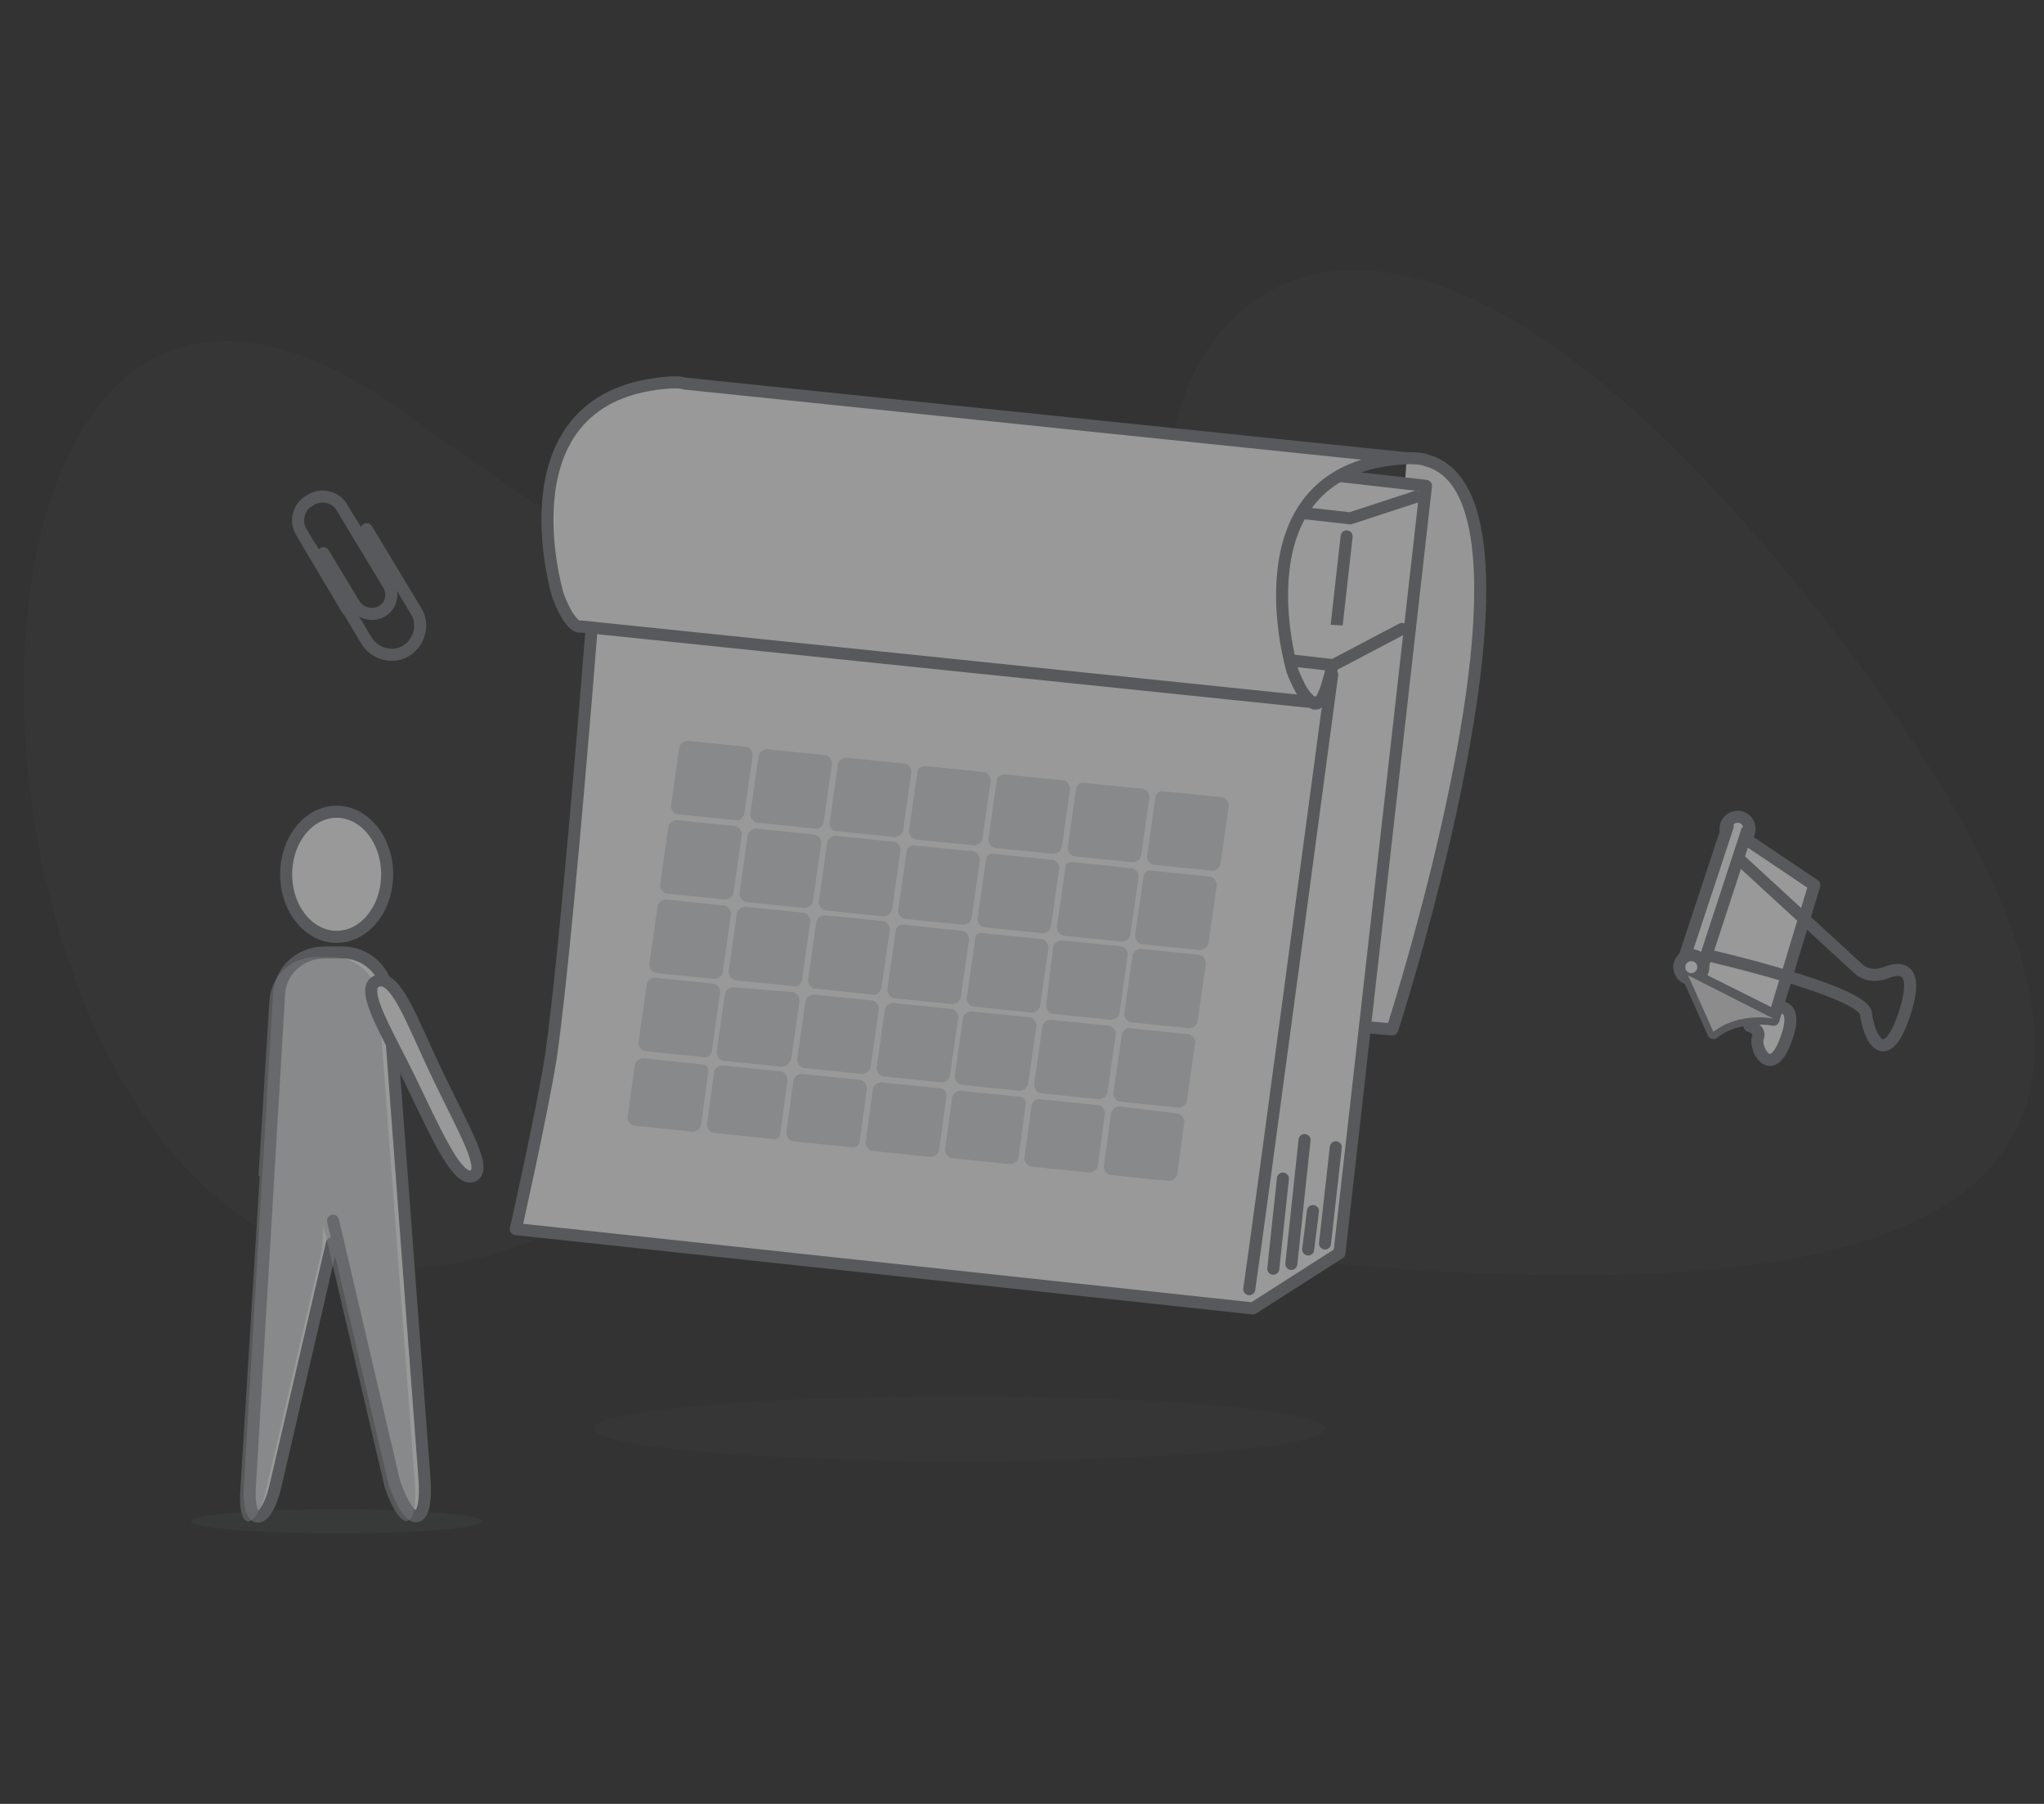 <svg xmlns="http://www.w3.org/2000/svg" width="170" height="150" viewBox="0 0 170 150">
    <rect x="0" y="0" width="170" height="150" fill="#333333" stroke="none"/>
    <g fill="none" fill-rule="evenodd" opacity=".5" transform="translate(1 22)">
        <path fill="#7C7F87" fill-rule="nonzero" d="M96.7 20.6c3.3 13.1 5.9 42.1-64.1-8.3-48.6-35-39.5 97.6 16 66.3 14.6-8.2 169.8 38.7 103-48C111-22 93.5 7.5 96.7 20.6z" opacity=".1"/>
        <g transform="translate(14 9)">
            <g fill-rule="nonzero">
                <g transform="translate(4 36)">
                    <ellipse cx="9" cy="5.7" fill="#FFF" stroke="#7C7F87" stroke-linecap="round" stroke-linejoin="round" rx="4.2" ry="5.2"/>
                    <path fill="#FFF" stroke="#7C7F87" stroke-linecap="round" stroke-linejoin="round" d="M8.7 34.5l5.1 21.8c1.5 4.2 2.8 3.3 2.5-.4l-3-40c-.1-2.1-1.8-3.7-3.8-3.7H8c-2.1 0-3.8 1.6-3.8 3.7L1.8 56.3c-.3 4 1.4 3.4 2.1.3l4.7-20.2"/>
                    <g fill="#BDC1C5" opacity=".5">
                        <path d="M2.5 30.8l.9-14.5c.1-2.1 1.8-3.7 3.8-3.7h1.4c2.1 0 3.8 1.6 3.8 3.7l1.1 14.5h-11z"/>
                        <path d="M7.9 34.9L13 56.7c1.5 4.2 2.8 3.3 2.5-.4l-3-40c-.1-2.1-1.8-3.7-3.8-3.7H7.3c-2.1 0-3.8 1.6-3.8 3.7L1 56.7c-.3 4 1.4 3.4 2.1.3l4.7-20.2.1-1.9z"/>
                    </g>
                </g>
                <path fill="#FFF" stroke="#7C7F87" stroke-linecap="round" stroke-linejoin="round" d="M19.4 59.4c2.2 4.6 3.7 7.8 4.9 7.4 1.3-.5-.7-3.8-2.9-8.4-2.2-4.6-3.5-8.5-5.1-7.8-1.4.7.9 4.2 3.1 8.8z"/>
            </g>
            <ellipse cx="13" cy="95.5" fill="#7C7F87" fill-rule="nonzero" opacity=".15" rx="12.1" ry="1"/>
            <path stroke="#7C7F87" stroke-linecap="round" stroke-linejoin="round" d="M94.2 24.6c-.2 2.5-.6 3.3-1.2 3.3M37.9 6.8h.5M41.6 8.4c-.8-.9-1.9-1.5-3.2-1.6"/>
            <path fill="#FAFAFA" fill-rule="nonzero" stroke="#7C7F87" stroke-linecap="round" stroke-linejoin="round" d="M102 7.1c.6 0 1.2 0 1.7.2 11.4 3.2-2.9 47.3-2.9 47.3l-2.3-.2"/>
            <g transform="translate(27 2)">
                <path fill="#FFF" fill-rule="nonzero" stroke="#7C7F87" stroke-linecap="round" stroke-linejoin="round" d="M.9 69.2l61.3 6.6 7.2-4.6 7.2-63.8-58-6.6L8.5 2.6S5.5 43.3 3.8 55C3 59.9.9 69.2.9 69.2z"/>
                <path stroke="#7C7F87" stroke-linecap="round" stroke-linejoin="round" d="M75.8 8.3l-5.5 1.8L9.2 3.3M70 11.6l-1 8.9M61.9 74.2c.6-3.9 6.9-51.1 6.9-51.1"/>
                <circle cx="23.827" cy="10.786" r="2.7" stroke="#7C7F87" stroke-linecap="round" stroke-linejoin="round" transform="rotate(-83.547 23.827 10.786)"/>
                <circle cx="51.688" cy="13.949" r="2.7" stroke="#7C7F87" stroke-linecap="round" stroke-linejoin="round" transform="rotate(-83.547 51.688 13.949)"/>
                <circle cx="24.402" cy="11.407" r="2.7" fill="#E5E6E8" fill-rule="nonzero" transform="rotate(-83.547 24.402 11.407)"/>
                <circle cx="52.163" cy="14.559" r="2.7" fill="#E5E6E8" fill-rule="nonzero" transform="rotate(-83.547 52.163 14.56)"/>
                <path fill="#FFF" fill-rule="nonzero" stroke="#7C7F87" stroke-linecap="round" stroke-linejoin="round" d="M7.9 15.4l60.9 6.9h.1l5.7-3"/>
                <path stroke="#7C7F87" stroke-linecap="round" stroke-linejoin="round" d="M68.2 70.4l.9-8M66.8 70.9l.4-3.2M65.4 72.1l1.1-10.3M63.9 72.5l.8-7.5"/>
                <g fill="#BDC1C5" fill-rule="nonzero" opacity=".5">
                    <path d="M30.4 55.8l.7-4.9c0-.3-.2-.6-.5-.7l-4.9-.5c-.3 0-.6.2-.7.5l-.7 4.9c0 .3.2.6.5.7l4.9.5c.3 0 .6-.2.7-.5zM42.8 58.2l-4.9-.5c-.3 0-.6.2-.7.5l-.6 4.4c0 .3.2.6.5.7l4.9.5c.3 0 .6-.2.7-.5l.6-4.4c.1-.4-.2-.7-.5-.7zM38.1 51.6l-.7 4.9c0 .3.2.6.5.7l4.9.5c.3 0 .6-.2.7-.5l.7-4.9c0-.3-.2-.6-.5-.7l-4.9-.5c-.3 0-.6.2-.7.5zM36.2 57.5l-4.9-.5c-.3 0-.6.2-.7.5L30 62c0 .3.2.6.5.7l4.9.5c.3 0 .6-.2.7-.5l.6-4.4c.1-.5-.2-.8-.5-.8zM29.5 61.9l.6-4.4c0-.3-.2-.6-.5-.7l-4.9-.5c-.3 0-.6.2-.7.5l-.6 4.4c0 .3.2.6.5.7l4.9.5c.4.1.7-.2.7-.5zM26.5 35.4l.7-4.9c0-.3-.2-.6-.5-.7l-4.9-.5c-.3 0-.6.2-.7.5l-.7 4.9c0 .3.2.6.5.7l4.9.5c.3.1.6-.2.7-.5zM39.1 45.1l-.7 4.9c0 .3.2.6.5.7l4.9.5c.3 0 .6-.2.7-.5l.7-4.9c0-.3-.2-.6-.5-.7l-4.9-.5c-.4-.1-.7.1-.7.5zM40 38.5l-.7 4.9c0 .3.2.6.5.7l4.9.5c.3 0 .6-.2.7-.5l.7-4.9c0-.3-.2-.6-.5-.7l-5-.5c-.3-.1-.6.2-.6.5zM40.9 31.9l-.7 4.9c0 .3.2.6.5.7l4.9.5c.3 0 .6-.2.7-.5l.7-4.9c0-.3-.2-.6-.5-.7l-4.9-.5c-.4 0-.7.2-.7.5zM32.5 44.4l-.7 4.9c0 .3.2.6.5.7l4.9.5c.3 0 .6-.2.7-.5l.7-4.9c0-.3-.2-.6-.5-.7l-4.9-.5c-.4-.1-.7.2-.7.5zM33.4 37.8l-.7 4.9c0 .3.2.6.5.7l4.9.5c.3 0 .6-.2.7-.5l.7-4.9c0-.3-.2-.6-.5-.7l-5-.5c-.3 0-.6.2-.6.5zM37 56.5l.7-4.9c0-.3-.2-.6-.5-.7l-4.9-.5c-.3 0-.6.2-.7.5l-.7 4.9c0 .3.2.6.5.7l4.9.5c.3 0 .6-.2.7-.5zM16.4 55.5l-4.9-.5c-.3 0-.6.2-.7.5l-.6 4.4c0 .3.2.6.5.7l4.9.5c.3 0 .6-.2.7-.5l.6-4.4c.1-.4-.2-.7-.5-.7zM34.3 31.2l-.7 4.9c0 .3.2.6.5.7l4.9.5c.3 0 .6-.2.7-.5l.7-4.9c0-.3-.2-.6-.5-.7l-4.9-.5c-.4 0-.7.2-.7.5zM32.2 42.6l.7-4.9c0-.3-.2-.6-.5-.7l-4.9-.5c-.3 0-.6.2-.7.5l-.7 5c0 .3.2.6.5.7l4.9.5c.3 0 .6-.2.7-.6zM27.5 36.1l4.9.5c.3 0 .6-.2.7-.5l.7-4.9c0-.3-.2-.6-.5-.7l-4.9-.5c-.3 0-.6.2-.7.5l-.7 4.9c0 .4.2.7.5.7zM31.3 49.2l.7-4.9c0-.3-.2-.6-.5-.7l-4.9-.5c-.3 0-.6.2-.7.5l-.7 4.9c0 .3.2.6.5.7l4.9.5c.3.1.6-.2.7-.5zM51.3 53l-.7 4.9c0 .3.2.6.5.7l4.9.5c.3 0 .6-.2.7-.5l.7-4.9c0-.3-.2-.6-.5-.7l-4.9-.5c-.3-.1-.6.2-.7.5zM18.1 47.9l.7-4.9c0-.3-.2-.6-.5-.7l-4.9-.5c-.3 0-.6.2-.7.5l-.7 4.9c0 .3.2.6.5.7l4.9.5c.3 0 .6-.2.7-.5zM19.9 34.7l.7-4.9c0-.3-.2-.6-.5-.7l-4.9-.5c-.3 0-.6.2-.7.5l-.7 4.9c0 .3.2.6.5.7l4.9.5c.3.1.6-.2.7-.5zM19 41.3l.7-4.9c0-.3-.2-.6-.5-.7l-4.9-.5c-.3 0-.6.2-.7.5l-.7 4.9c0 .3.2.6.5.7l4.9.5c.3 0 .6-.2.7-.5zM50.4 59.6l-.6 4.4c0 .3.2.6.5.7l4.9.5c.3 0 .6-.2.7-.5l.6-4.4c0-.3-.2-.6-.5-.7l-4.9-.6c-.3 0-.6.2-.7.6zM17.2 54.4l.7-4.9c0-.3-.2-.6-.5-.7l-4.9-.5c-.3 0-.6.2-.7.5l-.7 4.9c0 .3.2.6.5.7l4.9.5c.3.1.6-.1.7-.5zM54.1 33.3l-.7 4.9c0 .3.2.6.5.7l4.9.5c.3 0 .6-.2.7-.5l.7-4.9c0-.3-.2-.6-.5-.7l-4.9-.5c-.4-.1-.7.2-.7.5zM52.2 46.4l-.7 4.9c0 .3.2.6.5.7l4.9.5c.3 0 .6-.2.7-.5l.7-4.9c0-.3-.2-.6-.5-.7l-4.9-.5c-.3 0-.6.2-.7.5zM53.1 39.9l-.7 4.9c0 .3.2.6.5.7l4.9.5c.3 0 .6-.2.7-.5l.7-4.9c0-.3-.2-.6-.5-.7l-4.9-.5c-.3-.1-.6.1-.7.5zM25.6 42l.7-4.9c0-.3-.2-.6-.5-.7l-4.9-.5c-.3 0-.6.2-.7.5l-.7 4.9c0 .3.2.6.5.7l4.9.5c.3 0 .6-.2.7-.5zM22.9 61.2l.6-4.4c0-.3-.2-.6-.5-.7l-4.9-.5c-.3 0-.6.2-.7.5l-.6 4.4c0 .3.2.6.5.7l4.9.5c.4.1.7-.1.7-.5zM43.8 58.9l-.6 4.4c0 .3.2.6.5.7l4.9.5c.3 0 .6-.2.7-.5l.6-4.4c0-.3-.2-.6-.5-.7l-4.9-.5c-.3-.1-.6.2-.7.5zM23.8 55.1l.7-4.9c0-.3-.2-.6-.5-.7l-5-.4c-.3 0-.6.2-.7.5l-.7 4.9c0 .3.2.6.5.7l4.9.5c.4 0 .7-.3.8-.6zM24.7 48.5l.7-4.9c0-.3-.2-.6-.5-.7l-4.9-.5c-.3 0-.6.2-.7.5l-.7 4.9c0 .3.2.6.5.7l4.9.5c.3.1.6-.1.7-.5zM44.7 52.3l-.7 4.9c0 .3.2.6.5.7l4.9.5c.3 0 .6-.2.7-.5l.7-4.9c0-.3-.2-.6-.5-.7l-4.9-.5c-.3 0-.6.2-.7.5zM46.6 39.2l-.7 4.9c0 .3.2.6.5.7l4.9.5c.3 0 .6-.2.7-.5l.7-4.9c0-.3-.2-.6-.5-.7l-4.9-.5c-.4-.1-.7.1-.7.5zM47.5 32.6l-.7 4.9c0 .3.2.6.5.7l4.9.5c.3 0 .6-.2.7-.5l.7-4.9c0-.3-.2-.6-.5-.7l-4.9-.5c-.4-.1-.7.2-.7.5zM45.6 45.7l-.6 4.9c0 .3.2.6.5.7l4.9.5c.3 0 .6-.2.7-.5l.7-4.9c0-.3-.2-.6-.5-.7l-4.9-.5c-.4 0-.7.2-.8.5z"/>
                </g>
            </g>
            <path fill="#FFF" fill-rule="nonzero" stroke="#7C7F87" stroke-linecap="round" stroke-linejoin="round" d="M92.5 24.8s.9 2.5 1.8 2.6l-60.9-6.3h-.3c-.9-.3-1.7-2.6-1.7-2.6S26.3 1.7 40.8.8h.7l.5.1 59.9 6.2c-14.5.8-9.4 17.7-9.4 17.7z"/>
            <path stroke="#7C7F87" stroke-linecap="round" stroke-linejoin="round" d="M95.8 24.4c-.5 2.2-.9 3-1.3 3.1h-.2"/>
        </g>
        <g stroke="#7C7F87" stroke-linecap="round" stroke-linejoin="round">
            <path d="M29.5 22l4.1 6.8c.7 1.1.3 2.6-.8 3.3-1.1.7-2.6.3-3.3-.8l-4.6-7.7"/>
            <path d="M27.9 28.7l-3.8-6.4c-.6-.9-.3-2.2.7-2.7.9-.6 2.2-.3 2.7.7l3.4 5.6"/>
            <path d="M28.3 21.6l3 5c.5.8.2 1.8-.5 2.2-.8.5-1.8.2-2.3-.5L25.9 24"/>
        </g>
        <ellipse cx="78.8" cy="96.8" fill="#7C7F87" fill-rule="nonzero" opacity=".1" rx="30.4" ry="2.7"/>
        <g transform="translate(138 46)">
            <path fill="#FFF" fill-rule="nonzero" stroke="#7C7F87" stroke-linecap="round" stroke-linejoin="round" d="M9.3 15.8s1.3.1.1 3-2.5.3-2.2-.5c.3-.7-.7-1-.7-1"/>
            <path fill="#FFF" fill-rule="nonzero" stroke="#7C7F87" stroke-linecap="round" stroke-linejoin="round" d="M11.9 5.6L8.5 16.8s-2.8-.6-5 1.1l-2.1-4.7L5.2 1.1l6.7 4.5z"/>
            <path stroke="#7C7F87" stroke-linecap="round" stroke-linejoin="round" d="M8.3 16.3l-6.4-3.2"/>
            <ellipse cx="5.514" cy=".916" fill="#FFF" fill-rule="nonzero" stroke="#7C7F87" stroke-linecap="round" stroke-linejoin="round" rx="1" ry="1" transform="rotate(-75.049 5.514 .916)"/>
            <path fill="#FFF" fill-rule="nonzero" stroke="#7C7F87" stroke-linecap="round" stroke-linejoin="round" d="M6.3 1.1L2.5 12.7l-1.6-.5L4.7.7"/>
            <ellipse cx="1.666" cy="12.419" fill="#FFF" fill-rule="nonzero" stroke="#7C7F87" stroke-linecap="round" stroke-linejoin="round" rx="1" ry="1" transform="rotate(-75.049 1.666 12.42)"/>
            <path fill="#E5E6E8" fill-rule="nonzero" d="M8.5 16.7s-2.8-.6-5 1.1l-2.1-4.7 7.1 3.6z"/>
            <path stroke="#7C7F87" stroke-linecap="round" stroke-linejoin="round" d="M5.6 3.4l9.9 9.1c.6.6 1.5.7 2.3.4 1.2-.5 2.9-.6 1.6 3.4-1.6 4.8-3 1.9-3.2 0-.2-1.9-13.3-4.9-13.3-4.9"/>
        </g>
    </g>
</svg>
